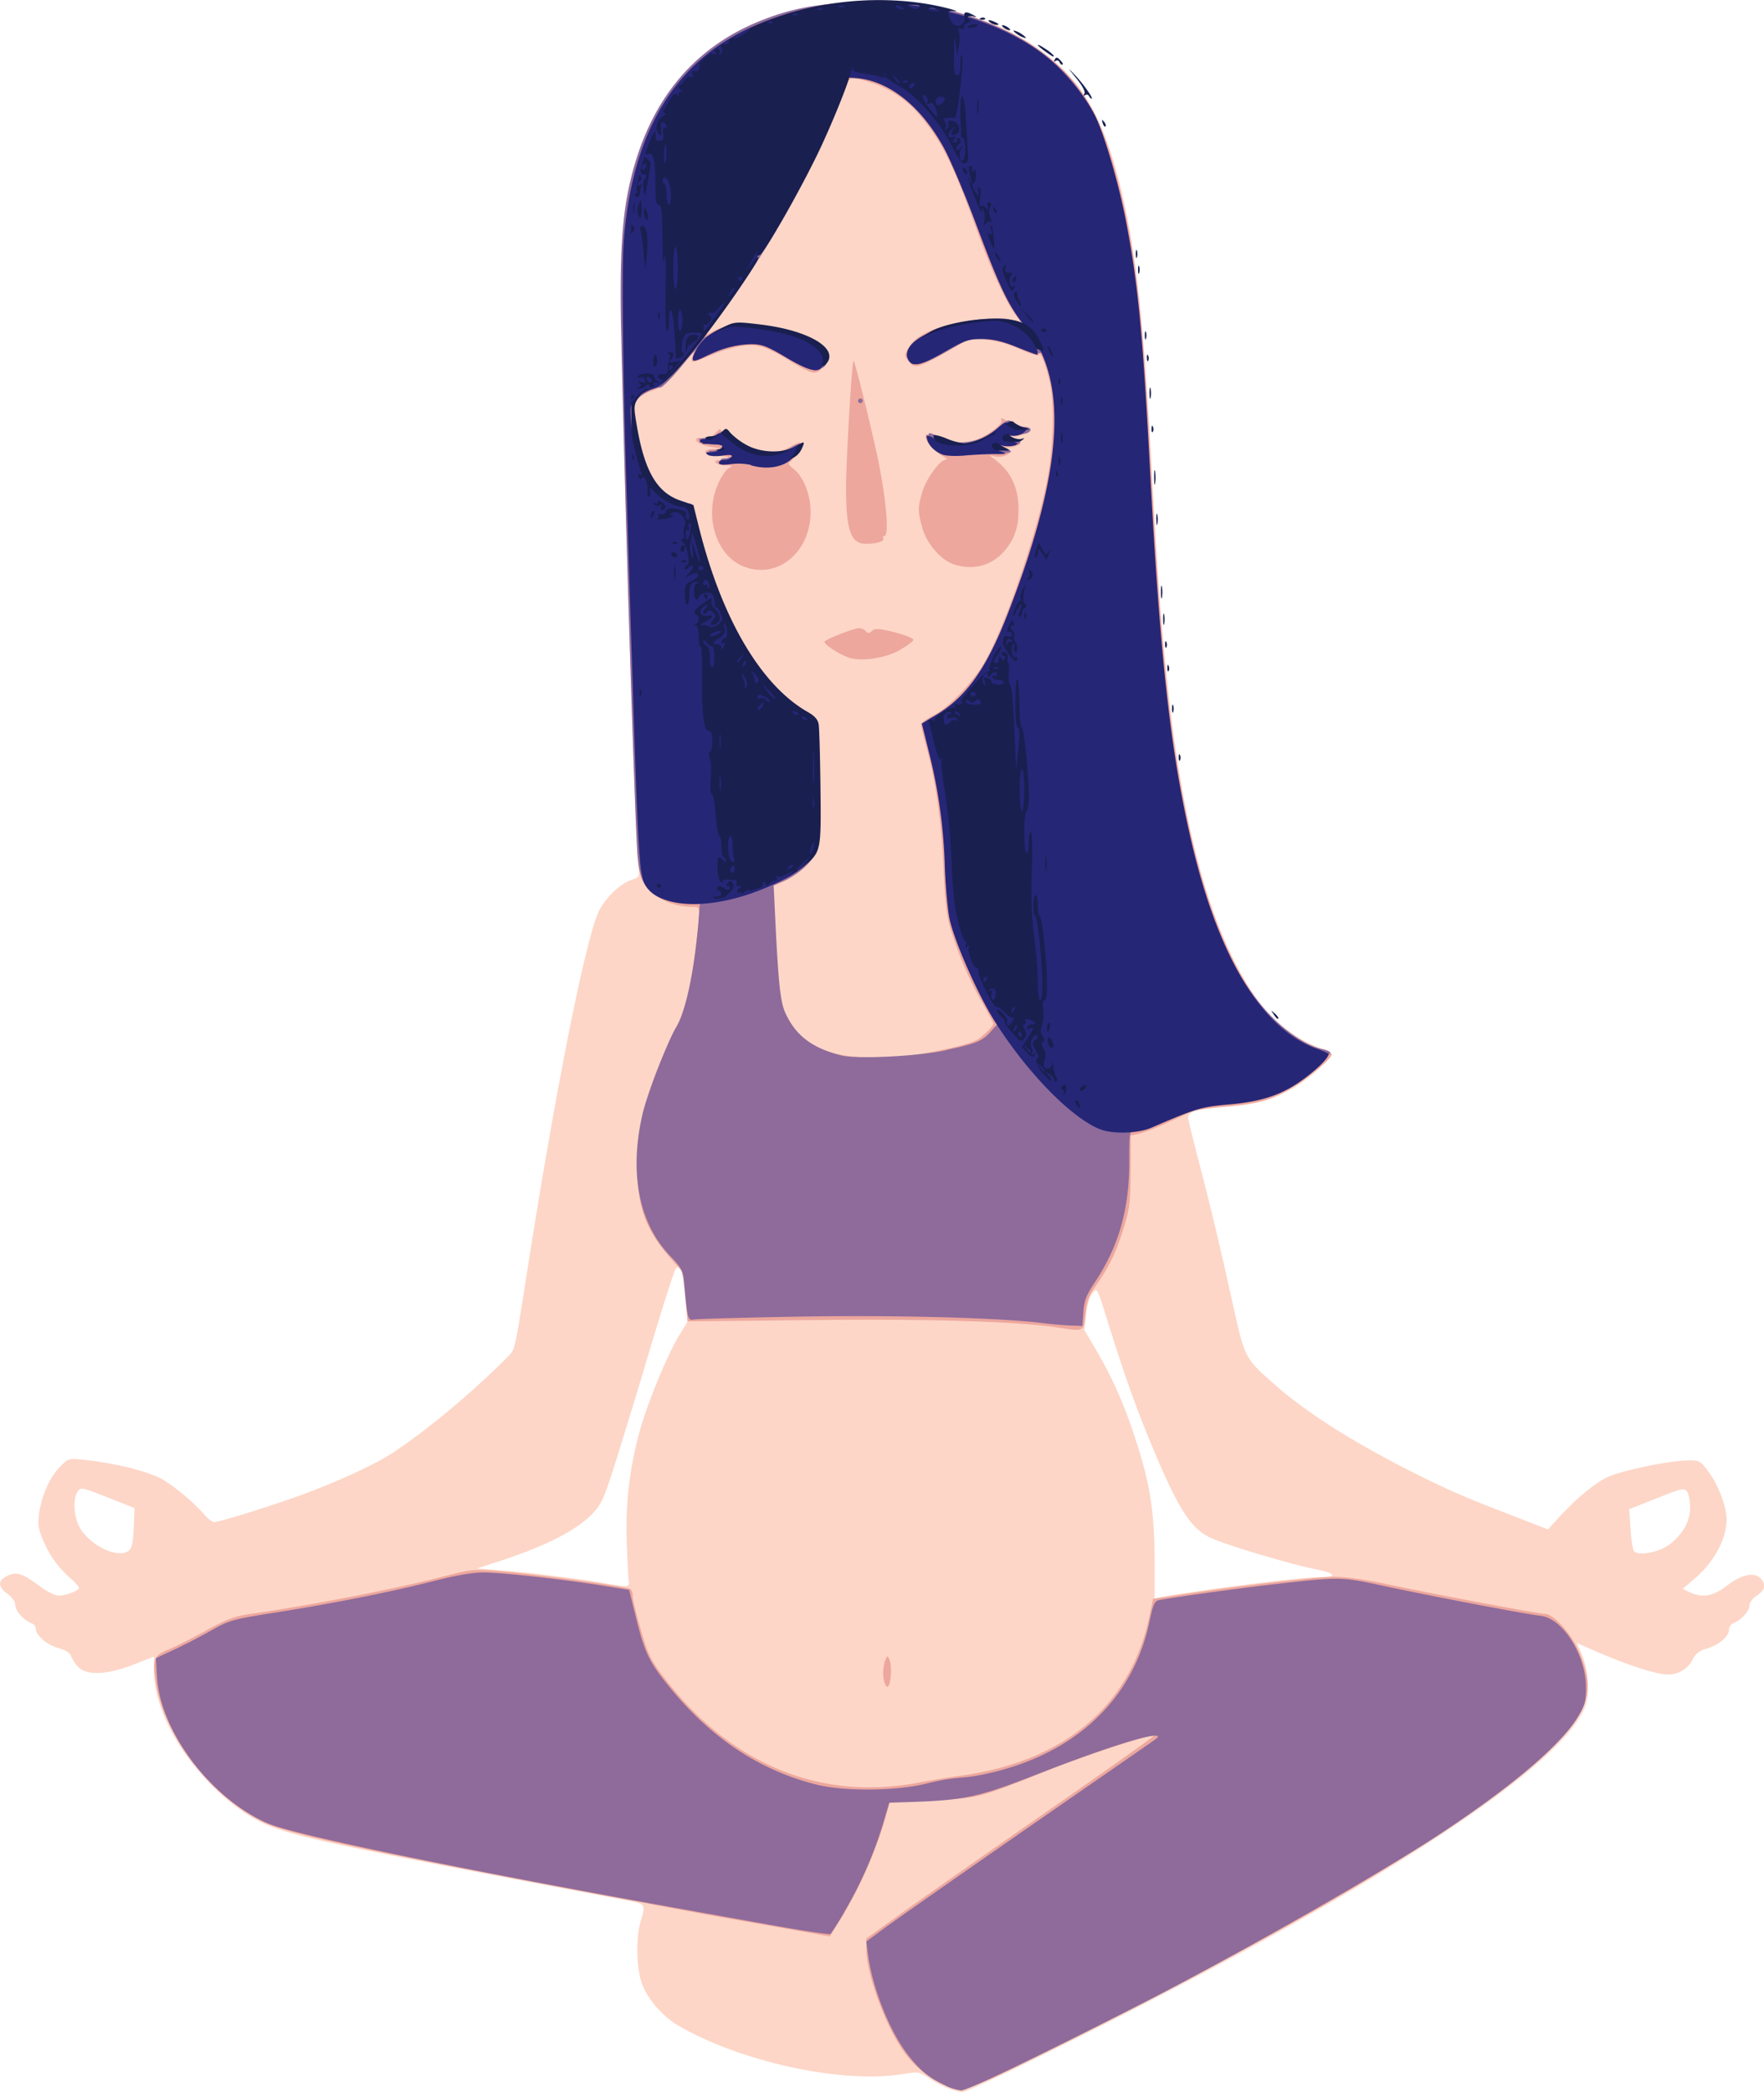 <svg id="Слой_1" data-name="Слой 1" xmlns="http://www.w3.org/2000/svg" viewBox="0 0 688.89 816.83"><defs><style>.cls-1{fill:#fdd6c7;}.cls-2{fill:#eda79d;}.cls-3{fill:#8e6b9b;}.cls-4{fill:#262677;}.cls-5{fill:#191f4f;}</style></defs><title>pregnancy</title><g id="g2615"><path id="path2629" class="cls-1" d="M379.79,841a42.09,42.09,0,0,1-7.7-4c-3.75-2.54-4.29-2.63-10-1.68-23.69,4-63.68-4.67-88.19-19.06-6.32-3.71-12.5-11.19-14.3-17.31s-1.91-17.35-.15-23.13c2-6.69,1.92-6.89-4.65-8.12C144.7,747,125.32,743,113.83,738.2c-8.91-3.69-18.58-11.27-27.11-21.26-10.86-12.71-17.3-27.3-17.35-39.3l0-5.28-7.76,3.06c-10.43,4.11-18.59,4.45-21.84.92A13.82,13.82,0,0,1,37,672.07c-.31-1.13-2.11-2.25-4.84-3-4.54-1.26-8.88-5-8.88-7.58a2.6,2.6,0,0,0-1.69-2.15c-3-1.11-6.28-4.73-6.32-7,0-1.37-1.12-3-2.87-4.3-4.05-3-4.14-5.33-.26-7.2,3.66-1.77,5.77-1.06,13.31,4.5,2.41,1.78,5.44,3.23,6.74,3.23,2.87,0,7.93-1.95,7.93-3.06,0-.44-1.39-2-3.09-3.53A39.55,39.55,0,0,1,26.23,627.2c-1.87-4.39-2.21-6.29-1.77-10,.84-7.1,4-14.42,7.9-18.54,3.51-3.68,3.64-3.72,9.42-3.14,12.59,1.27,26.12,4.69,31.56,8a81.21,81.21,0,0,1,16.29,14c1.17,1.29,2.68,2.34,3.37,2.34,1.82,0,20.35-5.72,32.17-9.93,13.62-4.86,29.29-11.93,36.35-16.41,13.11-8.32,32.71-24.61,46.3-38.46,2.6-2.65,2.48-2.11,7.35-33.22,11.3-72.26,23.22-131.76,28.24-141,2.84-5.21,8.09-10.18,12.32-11.66,3.24-1.13,3.36-1.33,2.9-4.85-1.41-10.74-6.7-187.07-6.7-223.31,0-30.85,2.55-46.84,10.25-64.14C276,45.71,302.92,28.94,343.64,26c19.73-1.4,46.24,4.18,62.46,13.16C425,49.67,435.91,63.1,442.87,84.54c8.78,27.05,12.68,57.35,16.42,127.79,2.14,40.25,3.84,62.21,6.68,86.72,6.1,52.51,15.66,87,31,111.9,6.76,11,15.85,18.95,26.45,23.24,3.25,1.31,5.92,2.7,5.92,3.08,0,1.47-8.18,8.9-13.23,12-8.89,5.49-14.75,7.33-26.65,8.36-13.61,1.19-16.5,2-16.12,4.69.16,1.08,1.48,6.58,2.94,12.22,6.39,24.69,8.37,32.94,14.64,61.05,4.54,20.4,4.54,20.38,16.56,30.92,13,11.38,32.44,23.53,57.31,35.79,11,5.44,17.46,8.2,33.59,14.43l15.42,6,4.31-4.72c6.32-6.93,13-12.54,18.2-15.35,4.91-2.63,23.92-6.71,32.05-6.88,4.58-.09,4.89.08,8.21,4.52,3.68,4.93,7,13.61,7,18.39,0,7.74-4.87,16.77-12.59,23.34l-4.54,3.86,2.58,1.28c4.89,2.41,9.29,1.7,14.5-2.37,5.9-4.6,11.26-5.66,13.59-2.67,2,2.5,1.38,4.36-2,6.62-1.53,1-2.64,2.6-2.64,3.77,0,2.11-3.35,5.75-6.28,6.82a2.88,2.88,0,0,0-1.7,2.54c0,2.63-4,6-8.69,7.37-2.79.82-4.37,2-5.36,4a10.64,10.64,0,0,1-10.12,6.09c-4.2,0-15.77-3.76-27.91-9.07l-7.31-3.2,1.89,4.31c2.49,5.64,3.19,15.52,1.44,20.28-9.22,25.17-92.59,78.17-222.12,141.22-10.91,5.31-20.48,9.62-21.27,9.58a25.57,25.57,0,0,1-5.16-1.42Zm99.45-194.49c18.87-2.71,40.66-5.18,45.81-5.18,6.43,0,5.73-1.54-1.33-2.92-10.74-2.11-37.1-10-42.41-12.78-7-3.63-11.7-10.84-20.68-32-7.35-17.35-11.9-30-19.11-53.18-3.77-12.12-3.78-12.12-5.55-10.07-1.13,1.31-2,4.29-2.5,8.26l-.73,6.21,4.88,8.3a162.11,162.11,0,0,1,13.79,30.45c6.8,19.71,8.77,31.35,8.77,51.81v14.32l2.44-.58C464,648.82,471.44,647.65,479.24,646.53Zm-224.45-3.76c-.12-1.06-.46-7.48-.75-14.25a143.75,143.75,0,0,1,4.49-42.08c2.57-10.4,11-31.38,16-39.46l3.24-5.34-1-9.93c-1-10-1.9-12.76-3.47-10.91-.81,1-5.21,14.8-12.85,40.49-2.1,7.06-6.48,21.37-9.74,31.82-5.4,17.32-6.26,19.35-9.78,23.17-6.07,6.59-18.11,12.81-36.36,18.77l-8.86,2.9,8.86.71c11.63.93,31.76,3.44,41.2,5.14,8.84,1.59,9.38,1.53,9.08-1Zm-195-11.94c1-.92,1.5-3.44,1.72-8.86l.3-7.58L51.3,610.22c-10.17-4-10.57-4.1-11.75-2.23-1.55,2.46-1.56,7.84,0,12.11C42.38,628,55.33,634.86,59.8,630.83Zm601.8-2.44c5.13-4.18,7.73-8.95,7.73-14.2,0-2.35-.51-5.08-1.14-6.08-1.07-1.69-1.8-1.54-11.89,2.47l-10.75,4.26.5,7.87c.28,4.32.94,8.23,1.48,8.67,2.18,1.82,10.28.1,14.07-3ZM328.1,308c-.78-1.41-.87-1.07-.47,1.7.28,1.91.59,8.37.69,14.37l.19,10.91.28-12.61C329,314.42,328.71,309.11,328.1,308Z" transform="translate(-9.28 -25.61)"/><path id="path2627" class="cls-2" d="M377.68,839.55a40.44,40.44,0,0,1-16-13.74c-7-10.26-14.07-29.9-14.07-39.11v-4.27L362,772.1c7.92-5.68,33.27-23.39,56.32-39.36s41.76-29.21,41.56-29.45c-.75-.86-24.67,6.92-40.05,13-29.41,11.68-28.21,11.37-46.53,12l-16.4.56-2.2,7.81a167.23,167.23,0,0,1-16.23,36.69l-5.13,8.26L323,779.77c-5.7-1-15.75-2.81-22.33-3.95s-18-3.19-25.26-4.56C153.73,748.55,122,741.87,111.56,736.71c-19.89-9.81-38-33.27-41.28-53.55-1.58-9.67-1.07-11.15,4.57-13.44,2.58-1.05,9.22-4.39,14.77-7.43,8.25-4.53,11.45-5.72,17.72-6.61,23.49-3.36,55.81-9.62,74.56-14.45,11.93-3.07,12-3.08,25.26-1.93,14.45,1.26,47.07,5.78,48.38,6.72a3.93,3.93,0,0,1,.81,2.67c0,1.15,1.41,7,3.14,13,2.78,9.67,3.78,11.77,8.64,18.22,21.39,28.37,49.5,43.52,80.72,43.51a111.44,111.44,0,0,0,17.83-1.58c4.39-.87,12.76-2.26,18.61-3.09,39.86-5.67,65.36-27.28,72.76-61.63l1.57-7.29,14.68-2.19c21.1-3.14,48.17-6.23,55.89-6.39,3.84-.08,11.9,1,19.06,2.5,18.59,4,60.85,11.93,63.24,11.93,3.46,0,10.39,7.62,13.41,14.71,6,14.09,4.48,21.13-7.35,34.2-23.65,26.14-92.08,68-194.26,118.92-38.57,19.21-39.13,19.4-46.61,16ZM354.36,681a16.43,16.43,0,0,1,.4-6.46c.86-2.61,1.07-2.74,1.84-1.14,1.13,2.34.64,10.23-.67,10.73-.55.21-1.26-1.2-1.57-3.13ZM421.63,543.8c-15.43-2.3-49.18-3.3-95.23-2.82l-48.62.51-.63-9.24-.63-9.23-5.46-6.27c-10.46-12-13.43-21.25-12.7-39.57.63-15.58,4.66-29.41,14.12-48.41,4.53-9.1,6.4-16.07,8.11-30.22,2.42-20.05,2.49-18.93-1.19-18.93-6.63,0-13.56-2.88-17-7.05-2.83-3.46-3.3-4.77-3.76-10.51-1.2-15-5.38-148.72-6.37-203.62-.62-34.78-.08-45.06,3.23-60.49,7.88-36.78,30.07-60,65.32-68.26C357.64,21,398.23,29.43,422,50.6c12.59,11.23,19.26,25,25.69,53,5.4,23.5,7.92,46.49,10.72,98C462.63,279,465.9,311.27,473,345.22c10.84,51.87,29,83.13,52.11,89.87,2.31.67,4.21,1.63,4.21,2.12,0,1.73-10.28,10.29-16.4,13.67-8,4.39-12.38,5.57-25.09,6.7-5.69.51-11.15,1.24-12.13,1.63s-5.56,2.45-10.19,4.57a82.65,82.65,0,0,1-11.52,4.5l-3.1.64-.07,13.6c-.06,12-.35,14.55-2.47,21.69-2.83,9.53-5.68,15.56-10.82,22.95-3.14,4.51-3.85,6.38-4.37,11.54-.7,7-.22,6.79-11.52,5.1ZM369.34,437c10.34-1.74,19.12-4,21.59-5.46,2.3-1.4,6.33-5.36,6.33-6.22,0-.24-2-4-4.5-8.43a140.4,140.4,0,0,1-12.37-29c-1.48-5.11-2.1-10.63-2.67-23.6-.77-17.85-2.92-33.06-6.59-46.7-1.21-4.52-2.2-8.67-2.2-9.24s2.18-2.12,4.84-3.45c5.86-2.94,15.28-12.7,19.85-20.56C402,270,414.89,232,418.56,211.1c2-11.31,2.42-27.36.93-34.93-1.36-6.86-3.77-13.47-4.45-12.19-.37.7-3,0-7.57-2.07a43.17,43.17,0,0,0-13.26-3.67c-6.08-.51-6.49-.39-14.51,4.29-11.18,6.52-13.11,7.1-15.28,4.58s-2.18-3.27.49-6.94c3.66-5,13.5-8.46,28.53-9.94,6.65-.66,7.69-.49,12.25,1.93l5,2.64-4-5.09c-4.56-5.88-10-17.66-16.55-35.88-8.7-24.17-13.41-33.56-21.7-43.21a40.47,40.47,0,0,0-19.19-12.81c-8.77-2.71-9.06-2.55-12.22,6.52-8,23-30.78,63.32-51.26,90.75-1.09,1.45-.64,1.37,2.56-.45,8.51-4.84,32.78-.63,40.67,7.06,3,2.92,3.31,5,1.18,7.7s-3.85,2.38-12.08-2.65c-10.26-6.27-13.67-7.2-20.92-5.74a62.73,62.73,0,0,0-11.46,3.77c-3.08,1.43-5.84,2.32-6.12,2s-.09-1.73.45-3.1-1.92,1-5.45,5.28c-5.32,6.43-7.24,8.05-11.16,9.41-3,1.05-5.37,2.66-6.49,4.4-1.63,2.53-1.69,3.26-.72,9.23,2,12.1,4.48,19.24,8.39,23.94,3.38,4.07,8.09,6.65,12.17,6.66,1,0,2.16,3,4.24,11.36,5.14,20.68,13.58,40,23.42,53.67,4.37,6.07,13.49,14.21,18.72,16.72l3.87,1.85.53,8.24c.94,14.61.85,40.95-.15,43.76-1.35,3.8-7.66,9.73-12.49,11.74l-4.11,1.71,1,20.68c1.07,21.94,1.42,24.67,4,30.56,5.77,13.37,26.09,18.72,53.52,14.1Zm-28.8-154.72c-4.4-1.68-9.94-5.45-9.19-6.25,1.09-1.15,11.53-5.17,13.45-5.17a3.9,3.9,0,0,1,2.61,1.19c.78.9,1.36.86,2.41-.14s2.71-1,8.91.58c4.14,1.05,7.39,2.39,7.23,3s-2.64,2.4-5.5,4c-5.49,3.17-15.32,4.54-19.92,2.79Zm-41.18-35.64c-10.5-4.45-15.1-19.48-9.76-31.88,1.22-2.85,3.12-5.68,4.2-6.29,1.81-1,1.7-1.11-1.29-1.18-3.93-.08-5.57-2.12-1.71-2.12,1.47,0,2.85-.35,3.08-.77s-1.61-.77-4.08-.77c-5.47,0-7.17-2.49-1.84-2.7l3.39-.14-4-.66a17.52,17.52,0,0,1-5.09-1.46c-1.91-1.39-1.21-2.4,1.36-2a5.47,5.47,0,0,0,4.59-1.57l2.12-2,3.79,3.35c7.23,6.39,16.25,7.85,23.34,3.79,2.16-1.23,4.07-2.07,4.25-1.86.58.67-2.39,6.6-3.75,7.48-1,.67-.8,1.22,1.18,2.76,3.89,3,6.74,10.24,6.7,17-.09,15.94-13.46,26.55-26.49,21ZM382,246c-5.15-1.59-10.76-8-12.5-14.22-1.84-6.57-1.84-7.88-.07-14,1.48-5.15,6.83-12.55,9.18-12.69.75-.05.29-.64-1-1.32a20.39,20.39,0,0,1-4.65-3.68c-2.64-2.88-3.09-5.81-.71-4.64,8.16,4,12,4.43,18.06,2,5-2.05,10.74-6.43,10.05-7.72-.86-1.6,1.48-.64,3.28,1.35a7.36,7.36,0,0,0,4.95,1.83c3.11,0,3.21.12,1.6,1.54a9.39,9.39,0,0,1-5.24,1.5c-4,0-3.8.91.49,2,2.89.76,2.9.78.78,1.77a10.44,10.44,0,0,1-5.51.28c-1.86-.39-3.16-.31-2.9.17s1.64.89,3.08.89,2.6.45,2.6,1c0,1.42-3.91,2.39-6.36,1.57-1.68-.55-1.57-.31.6,1.32,6.38,4.81,9.31,11,9.31,19.71,0,6.69-1.47,11.15-5.14,15.62-5,6.05-12.14,8.12-19.87,5.74Zm-39.19-10c-2.24-2.88-3.11-8.48-3.12-20.09,0-10.39,2.25-48.67,2.91-49.43.34-.39,4.94,17.82,8.6,34,3.89,17.2,5.62,34.39,3.47,34.39-.52,0-.72.41-.46.91.61,1.13-2.48,2.13-6.67,2.15A5.83,5.83,0,0,1,342.81,236Z" transform="translate(-9.28 -25.61)"/><path id="path2625" class="cls-3" d="M378.6,839.82c-6.41-2.9-10.05-5.87-14.87-12.14-7.21-9.38-13.81-26.12-15.54-39.42l-.6-4.65,7-5.16c3.82-2.84,27.69-19.53,53-37.1l50.52-35c4-2.75,4.17-3.08,2.05-3.08-4.3,0-23,6.11-45.49,14.9-23.61,9.21-28.55,10.28-50.77,11l-7.37.25L354.3,737a157,157,0,0,1-14.5,33.66,106.23,106.23,0,0,1-6.17,10c-.41.29-9.86-1.1-21-3.09l-31.78-5.69c-89-15.92-156.42-29.81-167-34.41-22.15-9.65-41.85-35.62-43.24-57L70.14,673l7.42-3.47c4.08-1.91,10.61-5.29,14.51-7.52,6.49-3.71,8.45-4.26,23-6.55,23.06-3.6,46.67-8.26,62.93-12.42,10-2.56,16.12-3.59,20.82-3.49,8,.16,30,2.61,45.15,5l11,1.76,2.53,10.26c3.6,14.54,5.27,18,13.74,28.3q24.1,29.34,56.95,37.49c11,2.73,31.11,2.52,43.13-.45a77.16,77.16,0,0,1,12.53-2.22,70,70,0,0,0,10.87-1.61c34.39-7.56,57.22-29,63.54-59.75,1.2-5.84,1.93-7.57,3.31-7.92,3-.76,29.51-4.46,43.43-6.07,27.47-3.18,27.87-3.17,43.87.27,18.5,4,56.81,11.3,61.94,11.82,8.66.88,17.82,15.22,17.82,27.9,0,5.57-.38,7-3,11.39-6.37,10.76-25.34,26.94-53.32,45.48-23.72,15.71-81,48.28-118.75,67.5-39.69,20.22-66.63,33.14-69,33.08a22.44,22.44,0,0,1-6.09-1.93Zm38.09-297.63C400,540.07,359,539,321.63,539.63c-21.58.39-40.18.9-41.34,1.14-2.34.5-2.58-.32-3.72-12.9-.59-6.51-.72-6.79-5.77-12.12-12.17-12.83-15.92-32.72-10.48-55.66,1.83-7.7,9.9-28.4,13.13-33.65,3.61-5.87,7.11-22.51,8.59-40.83l.59-7.31-7.07-.47c-12.33-.83-16.49-5.49-17.4-19.53-1.14-17.45-4.92-139.19-6.33-204-.56-25.74.23-41.5,2.69-53.78,6.72-33.51,24.2-55.93,52.23-67,13-5.14,24.36-7,43-7,14.44,0,18.89.35,27.05,2.27,30.1,7.07,50.76,21.85,60.56,43.31C441,80,444.89,93.22,448,108.26c4.71,22.48,7.09,44.82,9.38,88.1,4.26,80.34,7.78,115.22,15.08,149.55,7.66,36,17.48,59.21,31.66,74.78,6.67,7.33,15.68,13.4,21.54,14.5,1.7.32,3.1.94,3.1,1.39,0,1.2-10.48,10.08-15,12.76-7.34,4.29-12.77,5.84-25.27,7.19-9.21,1-14,2.05-18.62,4.08-13.11,5.79-15.53,6.71-17.53,6.71s-2.07.1-2.05,12.06c0,18.2-4.06,32.63-13.15,46.4-3.69,5.58-4.43,7.47-4.76,12.05l-.39,5.44-4.54-.15c-2.5-.08-7.34-.5-10.75-.93Zm-38-106.61c12.12-2.61,14.14-3.46,17.7-7.44l2.8-3.12-4.85-8.63C383.28,396.74,379,381.27,379,360.94c0-13.5-4.18-39.15-8.43-51.86-.44-1.3.34-2.19,3.26-3.7,10.46-5.44,19.83-16.84,26.55-32.33,7.83-18,16.52-45.42,19.92-62.84,2.45-12.49,2.26-29.74-.42-39.22-1.15-4.07-2.65-8.23-3.33-9.23-1.14-1.71-1.19-1.71-.69,0,.74,2.46-.65,2.29-7.5-.88a38.33,38.33,0,0,0-12.61-3.22c-6.82-.54-6.85-.53-16,4.73-10,5.76-13.43,6.48-15,3.15-3.26-7.06,12.31-14.71,31.6-15.51,6.33-.27,7.63,0,11.92,2.58l4.81,2.88-3.23-3.92c-6.2-7.52-9.87-15.36-18.57-39.6-7.65-21.35-14.17-34.42-21-42.05a46.12,46.12,0,0,0-26-14.46l-3.15-.5-3.7,9.91c-9.46,25.27-28.33,59-47.07,84.06-3.48,4.66-6.22,8.47-6.09,8.46s2.2-1.15,4.6-2.56c5.24-3.09,12.22-3.38,24-1,13.17,2.66,21.47,8.64,19.1,13.76-1.55,3.37-5.27,2.61-15.26-3.1-8.93-5.1-9.29-5.21-15.4-4.71a42.19,42.19,0,0,0-13,3.55c-3.72,1.68-7,2.82-7.21,2.53s.15-1.95.89-3.72c.91-2.16-1-.28-6,5.81-4.05,5-8.05,9-8.9,9-2.92-.06-8.41,3.16-9.54,5.6-1.36,2.95-.71,10,1.77,19.27,3.24,12.14,8.82,19,16.21,20l3.83.5,1.58,7.33c2.27,10.49,8.91,29.57,13.61,39.15,8.06,16.39,17.77,28.29,28,34.31l5.61,3.3.58,10.86c1,19,.7,36.94-.69,40.79-1.45,4-6.81,8.87-12.64,11.45l-4,1.78.62,12.9c1.2,24.93,2,32.43,3.83,36.6,4,9,10.4,13.92,21.89,16.87,5.95,1.53,30,.36,40.93-2ZM346.18,182a.9.9,0,1,0-.89,1A1,1,0,0,0,346.18,182Zm-44.31,24.67a17.74,17.74,0,0,0-6.31-.28c-2.51.3-4.32.05-4.7-.66s.14-1.16,1.43-1.17a6.47,6.47,0,0,0,3.38-1.06c.94-.76.15-.87-2.81-.4-2.41.39-4.8.2-5.76-.44-1.52-1-1.5-1.1.29-1.13,2.39,0,4.73-1,4.73-2,0-.41-1.1-.56-2.44-.33a10.16,10.16,0,0,1-5.09-.86L281.93,197l3.69-.65a12,12,0,0,0,4.92-1.85c1-.93,2.12-.45,5.39,2.23,7.32,6,15.94,7.28,22.81,3.32,5.23-3,4.54.95-.91,5.25-2.3,1.81-4.09,2.29-8.34,2.21a33.56,33.56,0,0,1-7.62-.89Zm75.62-4.56c-2.69-1.4-6.31-6.29-5.43-7.32.23-.26,1.75.29,3.38,1.23,7,4.06,16.77,2.63,23.69-3.49,3.62-3.2,4.07-3.35,5.48-1.88a6.81,6.81,0,0,0,4.34,1.61c3,0,3.78,1.41,1.41,2.46a16.64,16.64,0,0,1-4.93.62c-2.12,0-3.3.41-3,1s1.74,1,3.2,1c1.73,0,2.45.4,2,1.14s-2.27,1-4.9.67c-2.35-.27-4.07-.09-3.82.39a2.45,2.45,0,0,0,2,.89,5.49,5.49,0,0,1,2.83,1.06c1,.75-.12,1-4,1-2.93,0-8.51.21-12.41.5-5.08.37-7.89.1-9.9-1Z" transform="translate(-9.28 -25.61)"/><path id="path2621" class="cls-4" d="M438.68,466.42c-11.44-4.72-28.75-22.59-41.21-42.52-6.59-10.55-15.58-31-17.4-39.66-.71-3.39-1.52-12.39-1.81-20a205.17,205.17,0,0,0-6.16-44.75l-2.82-11.39,5.6-3.37c11.75-7.05,19.56-18,27.76-39,18.58-47.55,23-80.33,13.67-101.62-2.37-5.42-3.63-6.87-2.21-2.56.46,1.41.55,2.56.2,2.55s-4-1.38-8.18-3.06c-5.39-2.19-9.2-3.06-13.39-3.07-5.26,0-6.76.51-14.9,5.18-9.25,5.3-12,5.88-13.67,2.84-3.59-6.64,10.08-13.72,28.67-14.85,9-.55,9.48-.47,14.31,2.4l5,3-3.69-4.89c-5.76-7.62-9-14.49-17.89-38.27C386,101.17,380.25,87.6,377.79,83.16c-9-16.29-21.5-26.11-34.39-27.07l-3.78-.28-3.5,9.39C324.27,97,301.79,134.6,274.06,168.91c-4.86,6-6.73,7.62-10.05,8.59a16.65,16.65,0,0,0-6.43,3.72c-2.22,2.38-2.33,2.93-1.83,9.11.66,8.19,4.11,19.89,7.29,24.72,2.62,4,8.28,7.48,12.17,7.52,1.35,0,2.6.6,2.76,1.3,2.23,9.51,8.47,29.86,11.22,36.6,7.95,19.5,20.28,36.15,32,43.17l5.88,3.52.64,23.83c.64,23.59.62,23.88-1.38,28-2.6,5.37-6.4,8.22-17.23,12.91-21.38,9.28-42.37,8.83-47.94-1-2.14-3.78-2.76-13.76-4.73-75.93-1-31.05-2-63.38-2.28-71.85-1.63-51.16-2.13-91.79-1.28-103.23,4.18-55.77,31.5-86.22,82.82-92.34,30.2-3.6,63.71,4.85,83.23,21,6.85,5.65,14.54,15.18,18.08,22.36s9.26,26.64,12,41c4.69,24.29,6.57,43.79,9.41,97.35C462.2,280.6,466.23,317.5,474,351.79c10.53,46.63,27.67,75.42,49.57,83.28a34.38,34.38,0,0,1,4.27,1.76c1.16.77-2.74,5-8.8,9.58-8.52,6.43-16.61,9.26-29.59,10.37-11.1,1-12.8,1.45-30.58,9.13-5.27,2.28-15.29,2.53-20.17.51ZM302.43,207.11a23,23,0,0,0-7.75-.29c-3.15.41-4.66.24-4.66-.53s1-1.15,2.17-1.15A3.42,3.42,0,0,0,295,204c.43-.81-.65-.95-3.72-.49-2.43.36-4.9.19-5.65-.39-1-.79-.7-1,1.44-1a5.36,5.36,0,0,0,3.88-1.56c1-1.33.5-1.54-3.38-1.54-2.47,0-4.74-.46-5-1s.53-1,2-1a7.55,7.55,0,0,0,4.23-1.43c1.48-1.25,2-1.14,4.41,1,7.49,6.61,16.89,8.4,24.15,4.58,4.36-2.28,5.15-.85,1.64,3s-10,5-16.48,3.09Zm75-4c-3.08-1.14-5.56-3.63-6.13-6.14-.4-1.79-.23-1.78,3.51.14,7.47,3.82,16.77,2.06,24.42-4.65,2.46-2.16,3.06-2.32,4-1.09s3.28,1.89,6.39,1.54c.95-.11.82.32-.45,1.48a6.52,6.52,0,0,1-5.1,1.29c-4.18-.44-3.93,1.52.3,2.35,2.42.47,2.71.76,1.45,1.41a10.35,10.35,0,0,1-5.1.16c-4.23-.78-4.65.69-.63,2.23,2.69,1,2.53,1.09-2.44,1.06-2.92,0-8.11.24-11.52.56s-7.34.18-8.74-.34Zm-61.27-38c-7.37-4.37-9.39-5.13-13.63-5.12a40.6,40.6,0,0,0-18,4.87c-4.59,2.35-5.57,2.08-4.14-1.16a18.08,18.08,0,0,1,9.9-9.47c7.73-3,26.47-.14,35.11,5.3,4.91,3.1,6.28,5.28,5.27,8.42-1.15,3.61-4.89,2.88-14.52-2.84Z" transform="translate(-9.28 -25.61)"/><path id="path2619" class="cls-5" d="M429.65,456.75c-.64-.89-.73-1.54-.21-1.54s1.13.69,1.41,1.54.38,1.54.21,1.54A5.1,5.1,0,0,1,429.65,456.75Zm-5-4.36c.35-.71.19-1.29-.35-1.29s-.74-.46-.44-1a1.84,1.84,0,0,1,1.3-1c.93,0,.65,2.72-.39,3.82-.41.44-.47.22-.12-.48ZM431,451.2c-.27-.5.17-1.2,1-1.55,1.91-.85,2.19-.39.72,1.19C432.05,451.54,431.3,451.7,431,451.2Zm-14.25-6.27c-2.58-3.12-3.61-6.14-2.1-6.14.46,0,.12-1.25-.74-2.78-1.76-3.1-1.76-3.32-.13-4.49.64-.46.87-1.17.51-1.58-1.09-1.27-3.26,3-2.25,4.44a2.55,2.55,0,0,1,.23,2.47c-.44.83-.27,1,.51.4s.95-.43.49.43-1.24.65-2.79-1l-2.12-2.3L410.6,431c2.59-3.94,2.74-4.69.73-3.8-1,.44-1.26.26-.83-.55a2.66,2.66,0,0,1,2.14-1.21c1.29,0,1.31-.15.17-1-1.75-1.31-3.8-1.31-3.1,0,.3.56.12,1-.4,1s-.59.66.11,2c.84,1.56.82,2.32-.13,3.64-1.08,1.51-1.53,1.3-4.58-2.16-1.87-2.1-3.22-4-3-4.28s-.49-1.27-1.57-2.28-1.73-2.11-1.45-2.43c.74-.86,4.5,3.45,3.93,4.51a1.12,1.12,0,0,0,.25,1.41c.4.28,1.23-.42,1.85-1.58s.73-1.8.24-1.45-2-.52-3.28-1.93-2.71-2.33-3.09-2.06c-1,.7-7.43-11.82-7.28-14.12.07-1-.21-1.62-.61-1.33-1,.74-3.82-6.41-3.06-7.84.42-.78.23-.89-.55-.33s-1,.36-.59-.92c.32-1,.25-1.53-.16-1.23s-1.64-2.8-2.73-6.88c-1.49-5.57-2.16-11.6-2.73-24.34a250.68,250.68,0,0,0-2.63-27.46c-1-5.78-1.6-11.05-1.25-11.7s.25-.91-.25-.55-1.56-2.11-2.46-5.74-1.79-7.27-2.05-8.35c-.39-1.59-.16-1.83,1.18-1.23.92.41,1.38.41,1,0-.88-1,6.4-5.69,7.56-4.85.6.42.67.17.21-.69s-.32-1.18.73-.72A1.58,1.58,0,0,0,385,300c.4-.75.18-.85-.64-.3s1.35-2.2,4.51-5.91,6.11-6.48,6.56-6.16.54.06.2-.57c-.64-1.2,3.81-9.86,4.6-8.95.25.29-.15,1.34-.88,2.33-2.17,2.93-2.49,4-1.17,4,.68,0,1.21-.27,1.18-.6-.17-1.86.28-2.47.94-1.26.53,1,.95,1.05,1.37.26.34-.63.19-1.14-.33-1.14a1,1,0,0,1-.94-1c0-.55.63-.71,1.4-.37a2.11,2.11,0,0,1,1,2.53c-.24,1.05-.17,1.73.15,1.5s.44,1.62.27,4.1.08,4.52.57,4.52,1.17,7,1.6,16.68l.72,16.68.83-8.16c.61-6,.56-8.27-.18-8.56s-1-3.83-.92-10.82c.1-12.18,1.45-9.94,1.59,2.65.05,4.38.42,8,.82,8,.87,0,2.83,18.66,2.82,26.94,0,3.24-.4,5.9-.89,5.9s-.89,3.42-.89,8.21.37,8.21.89,8.21.89-1.85.89-4.1.36-4.11.82-4.11.62,6.16.34,15.14c-.35,11.12-.09,18,.95,26a172.07,172.07,0,0,1,1.43,17.7c0,3.85.39,6.8.89,6.8s.89-2.66.89-5.9c0-8.28-1.95-26.95-2.82-26.95-.4,0-.73-1.84-.73-4.1s.4-4.11.88-4.11.89,1.85.89,4.11.33,4.1.73,4.1c.87,0,2.83,18.67,2.82,26.95,0,3.7-.38,5.9-1,5.9s-.82,1.27-.49,3.66a14.64,14.64,0,0,1-.45,6.13c-.75,1.9-.69,2.86.26,4.2s1,1.83.14,2.17-.82.9.15,2.52a5,5,0,0,1,.5,4.43c-.42,1.28-.52,2.61-.23,2.95,1.05,1.22,2.78.59,3.22-1.17.36-1.44.42-1.39.33.25a10.76,10.76,0,0,0,1,4.36c.69,1.46.76,2.31.18,2.31a1,1,0,0,1-.92-1c0-.54-.89-1.49-2-2.11-1.91-1.07-1.92-1.05-.29.47.94.87,1.51,1.82,1.27,2.1s-1.59-.87-3-2.56Zm.46-1.4a6.18,6.18,0,0,0-1.55-1.79c-1.41-1.28-1.44-1.25-.34.38S417.24,444.38,417.24,443.53Zm-5.32-7.18a6.17,6.17,0,0,0-1.55-1.8c-1.4-1.28-1.44-1.24-.33.39S411.92,437.19,411.92,436.35Zm-3.54-6.8a1,1,0,0,0-.94-1c-.52,0-.69.47-.39,1s.72,1,.94,1S408.38,430.11,408.38,429.55Zm-1.95-3.62c-.27-.32-.76.25-1.1,1.27-.48,1.46-.38,1.58.5.57C406.43,427.07,406.71,426.25,406.43,425.93Zm-.88-7.18c-.28-.32-.77.25-1.1,1.26-.48,1.46-.38,1.58.49.58C405.55,419.89,405.82,419.06,405.55,418.75Zm-7.35-5.53c.12-1.91-1.57-2.29-2.87-.64-.38.48-.12.5.57,0,.92-.62,1.11-.41.72.76-.54,1.64.16,3.27,1,2.3a5.62,5.62,0,0,0,.59-2.45ZM394.64,408c.3-.57.13-1-.39-1a1,1,0,0,0-.94,1c0,.56.18,1,.39,1S394.34,408.56,394.64,408Zm14.62-73.9c0-4.79-.37-8.21-.88-8.21s-.89,3.42-.89,8.21.37,8.21.89,8.21.88-3.42.88-8.21ZM380.5,307.34a1.45,1.45,0,0,1,1.87-.52c.74.33,1.05.13.72-.49a1.89,1.89,0,0,0-2.26-.43c-.95.35-1.7.14-1.7-.47a1.08,1.08,0,0,1,1-1.1c.56,0,.82-.24.57-.53s-1.08-.27-1.84.07q-1.66.74-.72,4.31c.18.71,1.81.12,2.32-.84Zm3.51-3a2,2,0,0,0-1.61-1c-.63,0-.52.42.28,1C384.38,305.61,384.69,305.61,384,304.33Zm8.25-4c.15-.06,0-.6-.3-1.19s-1-.69-1.83.13-1.56.9-2.43.06-1.18-.79-1.18.24,3.74,1.61,5.74.76Zm-1.61-3.7c0-.17-.53-.53-1.18-.82s-1.18.08-1.18.82a.79.79,0,0,0,1.18.81C390.12,297.17,390.65,296.8,390.65,296.64Zm3.23-5.14c-.57-1.72-.43-1.8,1.57-.91.77.34,1.23.93,1,1.32s.79.81,2.22.94,2.6-.24,2.6-.82-1-1-2.22-1-2.21-.49-2.21-1.09.39-.8.88-.45.89.15.89-.45c0-1.45-1.17-1.38-2.48.14-.83,1-1.07.93-1.07-.12s-.27-1.1-1.27-.13-1,4.15.13,4.15c.25,0,.22-.69-.06-1.54Zm5.39-5.23a1.55,1.55,0,0,0-1.69-.09c-.71.33-.5.57.53.62s1.46-.19,1.16-.53ZM418.64,433c-.74-2.24.25-3.28,1.29-1.37s1.07,3.05.06,3.05c-.43,0-1-.76-1.35-1.68Zm-.51-6a2.83,2.83,0,0,1,.8-2.05c.44-.32.59.35.34,1.48C418.73,428.87,418.13,429.17,418.13,427Zm88.51-5.44c-1.11-1.63-1.07-1.67.33-.39a6.18,6.18,0,0,1,1.55,1.79C508.52,423.85,507.79,423.31,506.64,421.6ZM272.52,375.74a15.72,15.72,0,0,1-10.3-10.25c-.85-3.11-1.85-25.36-3.6-79.63-.48-15-1.35-42-1.93-60s-1.08-51.55-1.12-74.41c-.07-39.39,0-42.07,1.87-51,6.08-29.49,18.57-48.85,39.27-60.86,22.78-13.22,55.68-17.53,82.42-10.8,3.17.8,4.52,1.33,3,1.18-2.39-.23-2.69,0-2.28,1.85a7,7,0,0,0,1.85,3.3,2.67,2.67,0,0,0,4.23-2.82c-.48-2.13.57-2.4,3.38-.85,1.65.91,1.64.95-.22.54-1.1-.24-2,0-2,.49a1.12,1.12,0,0,0,1.11,1c.6,0,.18.49-1,1s-1.8,1.41-1.5,2-.07.75-1,.35c-1.2-.54-1.39-.29-.91,1.17a14.82,14.82,0,0,1-.05,5.57l-.67,3.71-.55-4.62c-.44-3.75-.57-3-.68,3.85s.11,8.47,1.2,8.47,1.33-1.16,1.33-4.28c0-2.35.25-4,.55-3.64.92,1.07-1.64,24.33-2.69,24.46-.53.07-1.86.13-3,.14-1.55,0-1.78.32-1,1.37a2.73,2.73,0,0,1,.32,2.59c-.43.8-.28,1,.42.45a2,2,0,0,0,.64-2.14c-.66-2,2.95-1.45,3.88.57a3.2,3.2,0,0,1,.15,2.6c-.78,1.25-2.82,1.73-2.82.66A5.34,5.34,0,0,1,382,75.43c.61-.8.22-.6-.86.45-2.12,2-1.84,4.21.41,3.21,1.07-.47,1.15-.3.37.79s-.7,1.39.28,1.39c.7,0,1.07-.38.82-.85s0-.86.48-.86c1.19,0,1.22,1.73.05,2.57a2.38,2.38,0,0,0-.88,1.72c0,.65.62.52,1.55-.32,1.38-1.25,1.42-1.22.43.26-1.2,1.77-.57,5.38.77,4.43,1.08-.78,1-8.66-.09-8.66-.48,0-.82-1-.75-2.31a16.94,16.94,0,0,0-.12-3.34,47.57,47.57,0,0,1-.13-5.9c.18-8.37,1.64-5.33,2.22,4.62.31,5.22.65,11.06.77,13,.17,2.59-.16,3.55-1.27,3.75s-2.57-1.92-4.87-6.5c-4.76-9.49-13.73-19.75-20.74-23.71-3.13-1.76-5.56-3.48-5.39-3.8a1.3,1.3,0,0,0-.37-1.28c-.36-.37-.33,0,.07.76.56,1.14.26,1.3-1.41.78a56.75,56.75,0,0,0-6.77-1.33c-3-.43-4.43-1.05-4.06-1.8s.22-.79-.2-.35a4.4,4.4,0,0,0-.94,2.06c-.45,3-6.3,17.63-11.66,29.1-6.83,14.63-22.36,41.94-23.85,41.94a2.58,2.58,0,0,0-1.77.94c-.43.54-.28.62.37.19,2.14-1.43,1,.72-4.86,9.5-14.14,21-28.66,38.79-32.53,39.75-4.08,1-7.41,3.26-9,6.07-1.31,2.31-1.3,3.2.06,11,3,17.06,7.82,25.23,16.84,28.33l5.1,1.76,2.16,8.67c8.91,35.74,24.29,61.81,42.57,72.17,2.6,1.46,3.87,2.91,4.19,4.75.25,1.45.56,12.58.7,24.75.28,24.89.24,25.05-6.47,30.68C316,369.9,293.1,377.29,282,377.14a40.1,40.1,0,0,1-9.43-1.4ZM375.2,70.07c-.59-3.28-1.61-4.71-2.93-4.13-.86.38-1.18.21-.83-.46a2.14,2.14,0,0,0-.67-2.28c-2.36-2.28-1,1.8,1.71,5.06C375.36,71.75,375.52,71.85,375.2,70.07Zm3.05-6c0-.46-.8-.76-1.78-.68-1.73.15-2.35,1.78-1.19,3.13.66.76,3-1.15,3-2.45Zm-12-5.07c.3-.56.15-1-.34-1a1.91,1.91,0,0,0-1.43,1c-.3.57-.15,1,.34,1A1.92,1.92,0,0,0,366.28,59Zm-5.76-1.41a6.3,6.3,0,0,0-1.55-1.8c-1.41-1.27-1.44-1.24-.34.39S360.52,58.46,360.52,57.62Zm3.31-.23a1.57,1.57,0,0,0-1.7-.08c-.71.32-.5.57.53.62s1.46-.2,1.17-.54Zm10.94-28.23c-1.18-.54-2.45-.62-2.83-.18s.58.88,2.14,1C376.74,30.13,376.78,30.08,374.77,29.16Zm-12.48-.29c0-.21-.8-.63-1.77-.93s-1.55-.11-1.28.4C359.72,29.23,362.29,29.68,362.29,28.87Zm6-.44c.66-.48-.24-.84-2.21-.89-2.52-.06-2.89.12-1.54.75C366.82,29.38,367,29.38,368.26,28.43Zm49.22,334.41c0-2.54.17-3.58.39-2.31a17,17,0,0,1,0,4.62C417.65,366.42,417.48,365.38,417.48,362.84Zm52.12-41.66c0-1.19.25-1.44.53-.62a2.32,2.32,0,0,1-.07,2C469.77,322.87,469.56,322.26,469.6,321.18ZM467,302.28c0-1.41.2-2,.45-1.28a4.64,4.64,0,0,1,0,2.56c-.25.71-.45.13-.45-1.28Zm-1.84-16c0-1.2.25-1.44.53-.62a2.3,2.3,0,0,1-.07,2C465.34,288,465.13,287.37,465.17,286.29Zm-62.12-5.58c-1.21-1.7-2.17-3.55-2.12-4.1.23-2.64.48-2.92,2.19-2.54,1.16.26,1.69-.05,1.44-.83a1.29,1.29,0,0,0-1.43-1c-.78.21-.78-.29,0-2,1.42-3.15,1.4-3.14,2-1.29.31.95.17,1.38-.34,1s-.87-.16-.87.4a2.42,2.42,0,0,0,.94,1.71,1.93,1.93,0,0,1,.48,2.08,1.9,1.9,0,0,0,.39,2,3.84,3.84,0,0,1,.84,2.66c0,1.12-.38,1.78-.84,1.44a2.38,2.38,0,0,1-.32-2.37c.39-1.25.26-1.46-.45-.72-1.13,1.2-.36,5.9.83,5,.43-.3.78-.07.78.53,0,1.9-1.28,1.18-3.55-2Zm1.11-4.45c.56.4.69.19.3-.52-.75-1.42-2.32-.57-2.22,1.2.05.87.2.85.52-.07.25-.71.88-1,1.4-.61Zm60.12.79c0-1.2.25-1.44.54-.62a2.4,2.4,0,0,1-.07,2C464.45,278.74,464.24,278.13,464.28,277.05Zm-.75-9.67c0-2,.18-2.78.41-1.79a9.85,9.85,0,0,1,0,3.59C463.71,270.17,463.53,269.36,463.53,267.38Zm-54.2-1.62c.05-1.2.26-1.44.54-.62a2.4,2.4,0,0,1-.07,2C409.5,267.45,409.29,266.84,409.33,265.76Zm-4.46.39c-.07-1.47,2.05-5.95,2.82-5.95.43,0,.55-.45.26-1s.1-2.29.89-3.85,1.15-1.92.81-.8c-1,3.47-1,6.12,0,7,.69.6.65,1-.13,1.37a2.32,2.32,0,0,0-1.11,2c0,.8-.42,1.46-.92,1.46s-.59-.72.07-2.14c.55-1.18.79-2.38.55-2.66s-1.06.8-1.81,2.4-1.38,2.59-1.4,2.19Zm57.79-9.54c0-2.26.19-3.06.4-1.79a12.82,12.82,0,0,1,0,4.11C462.82,259.91,462.65,258.87,462.66,256.61Zm-51.9-5.28a1.89,1.89,0,0,0,.54-2.23c-.41-1.35-.28-1.47.59-.54,1.24,1.33.52,3.47-1.13,3.35-.81-.06-.81-.2,0-.58Zm3.08-10.68,1-3.2,1.48,2.6c1.34,2.38,1.56,2.45,2.56.85.89-1.42.91-1.28.08.74l-1,2.47-1.65-2.47c-1.29-2-1.64-2.12-1.66-.75a3.31,3.31,0,0,1-.87,2.35c-.49.35-.45-.73.11-2.59Zm47-12.27c0-2,.18-2.78.41-1.79a9.85,9.85,0,0,1,0,3.59C461.05,231.17,460.87,230.36,460.87,228.38ZM460,212c0-2.54.17-3.58.38-2.31a16.25,16.25,0,0,1,0,4.62C460.19,215.54,460,214.5,460,212Zm-38.28-1.62c0-1.2.25-1.44.54-.62a2.37,2.37,0,0,1-.07,2C421.91,212,421.7,211.42,421.74,210.34Zm1-5.05c0-1.69.22-2.26.44-1.26a6.7,6.7,0,0,1,0,3.07c-.24.7-.43-.12-.41-1.81Zm-127.57-1c3.64-2.39,3-3.1-2.66-2.9-3.86.13-4.36,0-2.06-.51,4.94-1.13,4.49-3.26-.69-3.26-2.45,0-4.66-.38-4.91-.85s.72-.86,2.15-.86a6.69,6.69,0,0,0,4.25-1.72c1.54-1.61,1.74-1.59,3.23.32a26.75,26.75,0,0,0,6.08,4.63c5.72,3.3,14.47,3.59,19.46.64,3.56-2.1,3.76-2,2.38,1-1.87,4-5.88,5.36-14.09,4.68-4.18-.35-8-.7-8.49-.79a17.19,17.19,0,0,0-4,.55l-3.1.7Zm88-2a31.12,31.12,0,0,0-3.35-1c-2.5-.64-6-3.91-6-5.63,0-.53,2.19-.06,4.86,1a26.56,26.56,0,0,0,6.93,2c3.77,0,10.91-3,14.72-6.21,3-2.52,4-2.91,5-1.93a11.81,11.81,0,0,0,4.14,2c2.57.7,2.39.8-1.78.89-2.56.06-4.65.58-4.65,1.17,0,1.36,3.59,2.91,5.32,2.3,1.18-.43,1.18-.36,0,.63-.79.66-3,.85-5.54.48-4.89-.74-5.43.15-1.33,2.19,2.86,1.42,2.84,1.43-2.44,1.24a66.6,66.6,0,0,0-10.19.53c-2.68.4-5.27.56-5.76.34Zm40.53-5.69c0-2,.18-2.79.4-1.8a9.43,9.43,0,0,1,0,3.59C423.83,199.35,423.65,198.54,423.65,196.57ZM459,192.89c.05-1.2.26-1.44.54-.62a2.37,2.37,0,0,1-.07,2C459.13,194.58,458.92,194,459,192.89ZM423.58,182.2c0-1.42.2-2,.45-1.29a4.5,4.5,0,0,1,0,2.57c-.25.7-.45.13-.45-1.28Zm34.63-3.08c0-2,.18-2.79.41-1.8a9.85,9.85,0,0,1,0,3.59C458.39,181.9,458.21,181.09,458.21,179.12Zm-35.58-4.71c0-1.19.25-1.44.53-.62a2.32,2.32,0,0,1-.07,2C422.8,176.1,422.59,175.49,422.63,174.41ZM318.87,163.72c-7.7-4.59-9-5-14.63-5.05a29.65,29.65,0,0,0-12.4,2.55c-10.23,4.25-9.6,4.15-8.86,1.37,1-3.81,3.74-6.7,8.72-9.2,4.37-2.19,5-2.24,14.46-1.1,18.95,2.26,30.95,9.39,25.82,15.33-1.8,2.09-4.37,1.32-13.11-3.9Zm48,1.85c-2.47-2.86-.2-7,5.77-10.46,4.61-2.7,15.15-4.91,24.19-5.08,10.52-.2,15.35,2.06,18.58,8.72,2.38,4.92,2.85,4.9-7.51.3a30.49,30.49,0,0,0-12.42-2.89c-5.86-.13-6.76.18-15.39,5.25-9.55,5.62-11.45,6.21-13.22,4.16Zm90.29-.39c0-1.2.25-1.44.54-.62a2.37,2.37,0,0,1-.07,2C457.36,166.86,457.15,166.26,457.19,165.18ZM419,162.7c-.52-1.13-.75-2.06-.5-2.06s.87.93,1.39,2.06.75,2.05.5,2.05S419.53,163.82,419,162.7Zm37.36-6.16c0-1.41.21-2,.45-1.29a4.5,4.5,0,0,1,0,2.57c-.24.71-.45.13-.45-1.28ZM416,154.3a.86.86,0,0,1,1.29-.29c1.16.83,1,1.16-.46,1.16C416.13,155.17,415.75,154.78,416,154.3Zm-5.93-5.72-2.15-2.82,2.44,2.49a17.29,17.29,0,0,1,2.44,2.82c0,.81-.72.15-2.73-2.49ZM406.85,144c-1.74-2.6-2-3.72-1.12-4.36.5-.37.82-.28.71.18a7.28,7.28,0,0,0,.89,3.16C408.53,145.43,408.24,146,406.85,144Zm-4.73-9.1c-1.46-3.31-1.63-4.48-.77-5.39s1-.74.54.64c-.51,1.67.33,2.32,2.43,1.86.45-.1.34.48-.24,1.29-1.22,1.69-.4,5.12,1,4.12.55-.38.67-.17.3.52-.95,1.79-1.22,1.54-3.24-3Zm2.71.18a2.26,2.26,0,0,1,.88-1.59c.5-.36.65.05.35,1C405.47,136.2,404.83,136.52,404.83,135Zm48.89-4.16c0-1.41.2-2,.44-1.28a4.46,4.46,0,0,1,0,2.56c-.24.71-.44.13-.44-1.28Zm-55.11-4.65c-.62-.86-.95-1.76-.74-2s.87.46,1.46,1.56C400.62,128.18,400.19,128.44,398.61,126.23Zm54.22-1.51c0-1.41.2-2,.45-1.28a4.64,4.64,0,0,1,0,2.56C453,126.71,452.83,126.13,452.83,124.72Zm-56.72-4.67c-1.28-3.26-1.29-3.85-.05-3,.68.48.78-.06.34-1.74-.36-1.34-.32-2.07.07-1.64.63.7,1.44,9,.88,9a11.44,11.44,0,0,1-1.24-2.62Zm-2.43-8.4a6.44,6.44,0,0,0-.36-4.1c-.84-1.55-.91-1.45-.49.75.27,1.41-.91-.86-2.62-5s-2.92-7.83-2.67-8.12.45.09.45.84.21,1.13.47.83.07-1.75-.41-3.22c-.56-1.7-.57-2.89,0-3.28s.86.23.86,1.25c0,1.36.21,1.5.74.53s.73-.21.73,1.8c0,1.71-.34,3.12-.74,3.12-1.14,0-.88,1.46.66,3.65,1.36,1.94,1.38,1.94,1-.32-.25-1.38-.07-2,.46-1.68s.63,2.2.28,4.37-.3,3.39.06,3,1.27-.19,2,.51c1.12,1.06,1.27,1,.83-.35-.32-1-.05-1.63.67-1.63.89,0,1,.49.33,1.89a4.78,4.78,0,0,0,.17,4.19c.57,1.27.72,2,.33,1.55s-1.29-.2-2,.5c-1.11,1.07-1.22.92-.69-1Zm3.68-4.08c-.48-1.46-.38-1.58.49-.57.61.69.88,1.52.61,1.84S397.69,108.58,397.36,107.57ZM385.93,93.24a3,3,0,0,1-.6-1.74c0-.64.42-.58,1.05.15s.85,1.46.59,1.75S386.25,93.62,385.93,93.24Zm54-19.54c-.49-1.46-.38-1.58.49-.57.61.69.88,1.52.61,1.84S440.23,74.71,439.9,73.7Zm-49-6.46c0-2.54.18-3.58.39-2.31a17,17,0,0,1,0,4.62C391.07,70.82,390.89,69.78,390.89,67.24Zm43.62-4.12a1,1,0,0,0-1.52-.35c-.6.43-.7.2-.27-.6s-.74-3-3.19-6.05c-3.48-4.29-3.53-4.41-.47-1.19,3.35,3.54,7.34,9.23,6.46,9.23-.25,0-.7-.47-1-1ZM423,49.78a1,1,0,0,0-1.52-.36c-.59.42-.7.21-.3-.54.5-1,.95-1,1.91,0,1.25,1.21,1.59,2,.86,2-.22,0-.64-.47-.95-1Zm-5.53-4.08c-1.58-1.12-2.88-2.25-2.88-2.53s1.4.46,3.1,1.63a13.25,13.25,0,0,1,3.1,2.53c0,.66-.28.52-3.32-1.63ZM406.6,39c-1.21-.81-1.81-1.47-1.32-1.47a9.08,9.08,0,0,1,3.1,1.47c1.22.81,1.81,1.47,1.33,1.47A9,9,0,0,1,406.6,39Zm-5.31-2.57c-.73-.54-.93-1-.45-1a5,5,0,0,1,2.22,1c.73.55.93,1,.44,1A4.91,4.91,0,0,1,401.29,36.45Zm-14.18-.39c0-.22,1-.61,2.19-.88s2-.09,1.72.39C390.56,36.42,387.11,36.85,387.11,36.06ZM396,34.4c-1.62-1.21-.22-1.21,2.22,0,1.16.58,1.32.9.44.94A4.94,4.94,0,0,1,396,34.4Zm-3.71-1.73a1.59,1.59,0,0,1,1.7.08c.29.34-.23.59-1.17.54S391.55,33,392.26,32.67Z" transform="translate(-9.28 -25.61)"/><path id="path2617" class="cls-4" d="M273.1,377.61c-8-1.67-12.64-6.16-13.57-13.16-.28-2.1-1.11-20.9-1.84-41.79-3-85.85-4.2-133.43-4.32-170.38-.11-34.29.07-40,1.5-47.72,1.64-8.83,5-20.93,6.71-24.32.85-1.67.92-1.63.69.43a7.44,7.44,0,0,1-.88,3c-1.07,1.24-.66,2.66.61,2.1,2.38-1.06,3.21,1.72,3.21,10.79,0,7.35.25,9,1.33,9s1.35,2.15,1.46,12.58c.1,9.64.29,11.49.82,8,.42-2.79.58,2,.4,12.06-.17,9.53,0,16.68.5,16.68s.81-1.85.81-4.11c0-7.23,1.56-4.38,2.1,3.85.29,4.38.56,8.77.6,9.76,0,1.52.36,1.61,2,.59,1.2-.74,1.52-1.36.83-1.62-1.14-.44-.66-4.88.75-7,.61-.91,3.25-1.15,6.44-.6,1.48.26-15.56,20.66-17.25,20.66-.92,0-1.68-.44-1.68-1s.7-.74,1.55-.44c1.45.53,1.45.49,0-.61-.86-.64-1.37-1.52-1.14-2s-.94-.86-2.6-.93-3.32.39-3.66,1-.13.95.78.55a1.34,1.34,0,0,1,1.91.92c.4,1.19.06,1.39-1.48.89s-1.62-.35-.78.33c1,.81,1,1.05,0,1.52s-.88.58.17.64a3.29,3.29,0,0,0,2.34-1c.69-.8,1.13-.8,1.56,0,.33.64-.05,1.12-.88,1.12S259.21,179,257.5,181c-3,3.45-3.07,3.79-2.46,8.88a130.81,130.81,0,0,0,4.47,19.77c.48,1.37.37,1.75-.34,1.23s-.84-.17-.47.95.73,1.34,1.22.42c.89-1.67,2.45,1.79,2.21,4.93-.09,1.27.21,2.31.67,2.31s.63-.94.37-2.08c-.4-1.78,0-1.64,2.53,1s7.79,5.19,10.71,5.21c.56,0,1.26.74,1.55,1.63.81,2.43.65,3.71-.36,3a1.25,1.25,0,0,1-.43-1.53c.66-1.22-.59-1.95-4.26-2.49-2.26-.34-3.26,0-3.65,1.12a1.37,1.37,0,0,1-1.89,1c-.75-.33-1.14-.19-.87.32a1.1,1.1,0,0,1-.62,1.46c-.61.29.44.34,2.33.12,3.46-.42,5.48-1.44,3.13-1.58-.73,0-.51-.42.52-.9,2.51-1.19,6,2.56,4.84,5.15a5.5,5.5,0,0,0-.32,3.45c.32,1,.07,1.61-.61,1.61s-.74.38.25,1.29c1.66,1.52,3,9,1.64,9a1.06,1.06,0,0,0-.93,1.15c0,.79.43.74,1.35-.15,2.28-2.19,2.59-.17.33,2.11-2,2-2,2.05-.19,1.05,2.36-1.32,3.83-1.39,3.83-.18,0,.49-1.2,1.47-2.66,2.17-2.31,1.11-2.66,1.8-2.66,5.26,0,2.19.4,4,.89,4s.88-1.8.88-4c0-2.76.45-4.2,1.46-4.65.8-.35,1.66-.4,1.92-.11s0,.54-.57.54-1,1.39-1,3.08c0,3,1.29,4.26,2,1.93.18-.62,1.39-1.27,2.7-1.44,1.76-.22,2.53.26,3,1.91a9.22,9.22,0,0,1,.48,3,.59.59,0,0,0,.56.77c.41,0,1.2,1.15,1.76,2.56.88,2.24.74,2.76-1.15,4.19-1.27,1-2.63,1.29-3.3.8a4.64,4.64,0,0,0-2.92-.58c-1,.14-.53-.41,1.1-1.26,3.12-1.63,3.83-2.94,1.33-2.47s-4-1.06-2.5-2.79a4.26,4.26,0,0,1,1.95-1.48c.38,0,.21.56-.38,1.23-1.53,1.78-1.31,3.36.27,1.85,1.05-1,1.6-1,2.63,0s1.14,1.44,0,2.81c-1.77,2.05-1,2.81,1.33,1.36,2-1.24,1.56-3.49-1.16-6.11a3,3,0,0,1-.83-2.77c.36-1.1-.38-.91-2.71.69-3.67,2.5-4.88,4.25-3.37,4.84s1.34,3-.06,3.65c-.89.42-.89.54,0,.6.69,0,1.11,1.63,1.11,4.19,0,2.26.34,4.1.77,4.1s.7,5.89.62,13.09c-.16,14.08.6,19.76,2.64,19.76.91,0,1.28,1.2,1.28,4.1,0,2.26-.38,4.11-.86,4.11s-.57.9-.06,2.46c.45,1.36.58,5.05.3,8.21-.32,3.66-.18,5.75.41,5.75s1.2,3.69,1.54,8.21,1,8.21,1.43,8.21.79,1.85.79,4.11.4,4.1.89,4.1.88.56.88,1.23c0,1-.23,1-1.06,0-1.87-2.16-2.41-1.34-2.22,3.37.1,2.66.67,4.82,1.33,5.12s1,.16.73-.28.64-.73,2-.64c3.63.27,3.85.36,3.26,1.47-.3.56.17,1.06,1.06,1.1s1.13.3.49.6a1.94,1.94,0,0,0-1.11,1.52c0,.55.4.72.89.37s.89-.12.89.52-.72.89-1.78.5-1.77-.18-1.77.45-.9,1.09-2,1.09c-1.94,0-1.93-.07.44-2.31,1.8-1.71,2.21-2.7,1.58-3.84s-1.07-1.27-1.94-.25-.88,1.27,0,1.27c.62,0,.88.45.58,1s-1.16.55-2.23-.22-2-.83-2.39-.35a.82.82,0,0,0,.4,1.33c1.83.75,1.25,2.33-.88,2.44-1.92.1-1.91.14.22.92s1.91.84-1,.93c-1.76,0-4.95.3-7.09.54a29.78,29.78,0,0,1-8-.4Zm-4.64-3.53c0-.83-.54-1.21-1.26-.89-1,.46-1,.71-.07,1.43.65.48,1.21.87,1.25.88A6.56,6.56,0,0,0,268.46,374.08Zm-1.13-2.5c.25-.47-.1-.85-.79-.85s-1.05.38-.8.85.61.86.8.86S267.08,372.05,267.33,371.58Zm-7.72-76.31c-.28-.82-.49-.58-.54.62s.18,1.69.47,1.35a2.36,2.36,0,0,0,.07-2Zm-1.77-8.21c-.29-.82-.5-.58-.54.62s.17,1.69.47,1.35a2.4,2.4,0,0,0,.07-2Zm0-16.49c-.25-.7-.45-.13-.45,1.28s.2,2,.45,1.29a4.5,4.5,0,0,0,0-2.57Zm27.77-12.06a1,1,0,0,0-.94-1c-.51,0-.69.46-.39,1s.73,1,.94,1S285.59,259.08,285.59,258.51ZM272.92,247c-.21-1.27-.38-.24-.38,2.3s.17,3.58.38,2.31A17,17,0,0,0,272.92,247Zm4.46-2.42a1.57,1.57,0,0,0-1.7-.08c-.71.33-.5.57.53.62s1.46-.2,1.17-.54Zm-3.75-2.46a1.92,1.92,0,0,0-1.38-1,1,1,0,0,0-.84,1c0,.56.62,1,1.38,1s1.14-.47.84-1Zm3.1-2.63c0-.88-.4-1.31-.89-1a2.28,2.28,0,0,0-.88,1.6.93.93,0,0,0,.88,1C276.33,241.06,276.73,240.34,276.73,239.46Zm-2.9-2.1a1.59,1.59,0,0,0-1.7-.08c-.7.33-.49.57.54.62s1.46-.19,1.16-.54Zm-17-7.59c.3-.56.12-1-.39-1a1,1,0,0,0-.94,1c0,.57.18,1,.39,1s.64-.46.94-1Zm7.87-3.64c.3-.91.15-1.33-.35-1a2.25,2.25,0,0,0-.87,1.6c0,1.47.63,1.15,1.22-.63Zm4.43-2.31c.24-.45-.34-1.38-1.28-2.06-1.14-.82-1.72-.87-1.72-.15s-.46.77-1,.37-.78-.28-.41.41a1.59,1.59,0,0,0,2,.49c1-.43,1.24-.24.81.56s-.24,1.2.24,1.2a1.68,1.68,0,0,0,1.33-.82Zm-12.44-20.26c-.29-.87-.71-1.37-.95-1.1s-.15,1,.17,1.59c.87,1.63,1.38,1.32.78-.49Zm-1.49-6.89c-.25-.7-.45-.12-.45,1.29s.2,2,.45,1.28a4.5,4.5,0,0,0,0-2.57Zm1.62-16.15c.31-.58,0-.75-.83-.4-1.54.68-1.82,1.41-.54,1.41a1.84,1.84,0,0,0,1.37-1Zm15-10.15,3.35-4-2.51.52c-2.06.42-2.31.27-1.4-.85,1.55-1.9,1.38-3-.44-2.92-.94.05-1.11.29-.44.6a1.21,1.21,0,0,1,.45,1.72,10.18,10.18,0,0,0-.71,3.76c0,2-.48,2.54-2,2.44-2.11-.13-2.66,1.17-.85,2a8.09,8.09,0,0,1,1.15.6s1.55-1.71,3.4-3.9Zm-1.22-1.15a1,1,0,0,1,.93-1c.52,0,.7.46.4,1s-.73,1-.94,1S270.53,169.78,270.53,169.22Zm-4.68-3.1c-.2-3-1.53-2.48-1.53.59,0,1.45.38,2.36.83,2a3.49,3.49,0,0,0,.7-2.63Zm-11.55-7.93c-.22-1-.41-.18-.41,1.79s.19,2.79.41,1.8A9.85,9.85,0,0,0,254.3,158.19Zm23.33,3.29c-.07-.4.77-1.25,1.85-1.88,3-1.73,3.13-3.65.28-3.3-2,.25-2.46.87-2.73,3.71-.17,1.88-.08,3.14.21,2.81A1.81,1.81,0,0,0,277.63,161.48Zm-10.95-14.07c-.24-.71-.45-.13-.45,1.28s.21,2,.45,1.28a4.46,4.46,0,0,0,0-2.56Zm-4.75-30.28c-.28-2-1-3.34-1.79-3.34s-1.13.6-.81,1.56a69.94,69.94,0,0,1,1.17,8.46l.66,6.92.62-5.13A42.3,42.3,0,0,0,261.93,117.13Zm-7.18,7.38c.2-2,.12-3.83-.18-4s-.64,1.43-.75,3.65C253.56,129.16,254.25,129.45,254.75,124.51ZM256,113.28c-1.35-1.56-1.46-1.44-1.46,1.69s.11,3.25,1.46,1.68S257.38,114.85,256,113.28Zm5.72-5.35c-.85-1.69-.92-1.67-.95.31,0,2.37,1.1,4.22,1.57,2.58A5.08,5.08,0,0,0,261.75,107.93Zm-1.92-1.06c-.05-3.47-.15-3.63-1-1.6a6.61,6.61,0,0,0-.41,3.85C259.32,111.82,259.89,110.9,259.83,106.87ZM257,104.81c-.23-1-.41-.18-.41,1.8s.18,2.78.41,1.8A9.9,9.9,0,0,0,257,104.81Zm2-3.25a11.47,11.47,0,0,1,.6-2.73c.4-1.22.26-1.56-.44-1s-1,.29-1-.26a1.67,1.67,0,0,1,1-1.4c.65-.25.76-1,.29-1.82-1.06-2-2.21,1.73-1.56,5,.36,1.85.2,2.26-.67,1.64s-.93-.42-.52.36c.76,1.41,2.3,1.58,2.3.24Zm4.38-11.89c0-.57-.8-1.66-1.85-2.42-1.63-1.18-1.83-1.16-1.39.15a2.86,2.86,0,0,1-.35,2.49c-1,1.18-.05,4.63,1.08,3.82.44-.31.79-.1.79.46a2.12,2.12,0,0,1-.74,1.56c-.4.29-.54,2-.3,3.91.41,3.1.54,2.87,1.57-2.78C262.81,93.47,263.35,90.24,263.38,89.67Zm-3.49,1.67a2.29,2.29,0,0,1,.89-1.66c.48-.35.88-.18.88.39a2.35,2.35,0,0,1-.88,1.66C260.29,92.08,259.89,91.9,259.89,91.34Zm39.88,282.75c0-.22.62-.68,1.38-1s1.14-.18.83.41C301.46,374.45,299.77,374.92,299.77,374.09Zm7.39-3.15c0-.82.34-1.25.75-.95a1.19,1.19,0,0,1,.24,1.49C307.44,372.83,307.16,372.67,307.16,370.94Zm2.81-.56a2.3,2.3,0,0,1,1.87-1c.78,0,1.07-.49.7-1.19s-.25-.9.36-.47,2.21,0,3.68-.89,2.69-1.38,2.69-1.1c0,.6-4.26,3.23-7.58,4.7-1.5.66-2.09.65-1.72,0Zm-15.52-5.07a2.26,2.26,0,0,1,.89-1.6c.49-.34.89.09.89,1s-.4,1.6-.89,1.6A.93.93,0,0,1,294.45,365.31Zm22.81-1.21c.6-.7,1.32-1,1.59-.7s-.22.89-1.09,1.27C316.49,365.23,316.39,365.11,317.26,364.1Zm3,.9c.2-.14,1.56-1.41,3-2.83l2.66-2.56-2.15,2.82c-1.18,1.55-2.55,2.82-3,2.82s-.71-.11-.51-.25Zm-26.12-4.45c-.87-2.6-.62-8.64.34-8.64.49,0,.89,1.58.89,3.51a21.4,21.4,0,0,0,.54,5.13c.29.89.14,1.62-.35,1.62S294.4,361.44,294.11,360.55Zm31.44-2c.09-1.94,1.57-5.22,1.62-3.59a7.08,7.08,0,0,1-.81,3.08c-.47.85-.84,1.08-.81.51Zm1-19.5c0-1.69.22-2.26.44-1.26a6.74,6.74,0,0,1,0,3.08c-.24.69-.43-.12-.41-1.82Zm-36.27-7.7c0-2.54.18-3.58.39-2.31a17,17,0,0,1,0,4.62C290.44,335,290.26,333.92,290.26,331.38Zm36.43-6.15c0-5.93.14-8.36.32-5.39a107.47,107.47,0,0,1,0,10.77C326.83,333.58,326.69,331.15,326.69,325.23ZM290.26,315c0-2.54.18-3.58.39-2.31a17,17,0,0,1,0,4.62C290.44,318.54,290.26,317.5,290.26,315Zm32.12-9.22c-.31-.59,0-.76.83-.41,1.54.69,1.82,1.42.54,1.42A1.87,1.87,0,0,1,322.38,305.74Zm-3.55-2.06c-.31-.58.05-.75.84-.4,1.53.68,1.81,1.42.54,1.42a1.89,1.89,0,0,1-1.38-1Zm-13.74-1.42a5.53,5.53,0,0,1,1.35-1.69c1.13-1.08,1.26-1,.79.39S305.09,303.41,305.09,302.26Zm3.12-3.67a1.41,1.41,0,0,0-1.82-.41c-.72.32-1.3.11-1.3-.47a.88.88,0,0,1,1.11-.84c1.67.32,4.8,2.63,3.59,2.67a1.94,1.94,0,0,1-1.58-1Zm2.64-.84a22.77,22.77,0,0,1-2.65-3.32c-1.46-2.14-1.28-2.06,1.11.45,2.59,2.73,3.29,3.69,2.65,3.64A4.15,4.15,0,0,1,310.85,297.75ZM300,294c.35-.45.22-1.71-.29-2.82s-.76-2.2-.56-2.43.82.71,1.37,2.1c.76,1.92.74,2.71-.08,3.25-.59.39-.79.35-.44-.1Zm4.13-2.08c-.06-.28-.16-.86-.23-1.28a10.65,10.65,0,0,0-.93-2.31c-.5-.95-.08-.8,1.1.39s1.69,2.33,1.43,2.82C304.93,292.48,304.26,292.66,304.09,291.87Zm-17.61-9.64c0-2.61-.46-4.2-1.33-4.59a2.2,2.2,0,0,1-1.33-1.72c0-.62.63-.41,1.39.48a4.6,4.6,0,0,0,2.22,1.61c.45,0,.82,1.85.82,4.11s-.4,4.1-.89,4.1S286.48,284.43,286.48,282.23Zm12.91,2.67c.33-1,.82-1.59,1.1-1.27s0,1.15-.61,1.84C299,286.48,298.9,286.36,299.39,284.9Zm-2.28-1.12a6.18,6.18,0,0,1,1.55-1.79c1.41-1.28,1.44-1.24.34.39S297.11,284.63,297.11,283.78Zm-6.2-5.77c0-.56-.9-1-2-1-1.76,0-1.65-.25.94-2.07,2.37-1.68,2.81-2.51,2.32-4.36-.33-1.26-.3-2,.07-1.55,1.05,1.16,1.26,5.9.24,5.65-.5-.13-1.12.41-1.36,1.2s-.06,1.14.54.71.8-.13.46.89c-.6,1.8-1.22,2.09-1.22.56Zm-3.55-5.13a5.33,5.33,0,0,1,2.66-1c1.18,0,1.18.11,0,1a5.28,5.28,0,0,1-2.66,1C286.18,273.88,286.18,273.77,287.36,272.88Zm-1.77-18.36c0-.69-.4-1-.88-.63s-.89.18-.89-.39a2.21,2.21,0,0,1,.79-1.59c.87-.62,2.2,2.45,1.45,3.33-.26.29-.47,0-.47-.72Zm-3.54-7.3a.9.9,0,1,1,.88,1A1,1,0,0,1,282.05,247.22Zm-1.25-6.35-1.43-4.42.41,4.1c.33,3.23.22,3.7-.52,2.23a11,11,0,0,1-.29-5.65l.63-3.76,1.67,5.56c2,6.63,1.58,8.29-.47,1.94Zm-3.75-6.52c-.08-1.54.23-2.25.81-1.83s.73,0,.38-1-.14-1.71.39-1.71.72,1.06.35,2.83c-.83,3.89-1.78,4.75-1.93,1.75Zm15.25-28.29a2,2,0,0,1,1.67-.92,2,2,0,0,0,1.66-1.43c.38-1.17-.55-1.34-5-.89-3,.3-5.27.27-5-.06s1.91-.72,3.67-.85c4.85-.38,3.31-2.91-1.81-3l-4.11-.05,3.32-1.6c1.83-.88,3.32-2,3.32-2.51s1.82.7,4.05,2.67c7.56,6.69,16.35,8,23.78,3.65l3.12-1.84-1.27,2.83a8.79,8.79,0,0,1-4.08,4c-3.41,1.37-10.84,1.48-14.69.2a12.51,12.51,0,0,0-6-.11c-1.82.48-2.95.44-2.66-.09Zm84.57-3.65c-1.78-.82-5.31-4.6-5.31-5.68,0-.49,1.29-.07,2.88.92,4.3,2.68,14.21,2.44,18.94-.45,2-1.23,3.91-2,4.21-1.77s.37.18.14-.18.58-1.55,1.8-2.66c1.78-1.63,2.47-1.77,3.52-.76a12,12,0,0,0,4.18,2c2.58.7,2.39.8-1.77.89-3.38.08-4.66.51-4.66,1.56a2.54,2.54,0,0,0,1.11,2.06c.61.34-.39.41-2.21.15-4.32-.59-4.16,2.18.22,3.79.73.27.13.27-1.33,0a18.71,18.71,0,0,0-4-.37c-6.62.7-16.65,1-17.73.46ZM262.08,174.3c-.81-1.53-.17-2.07,1.25-1.05.77.55.86,1.08.26,1.5A1,1,0,0,1,262.08,174.3ZM316.63,165c-8.5-5-9.62-5.35-15.11-5.24-5.24.12-11.29,1.93-19.8,5.93-1.42.67-1.56.44-1-1.68,1-4,4-6.93,9.2-9.2,4.52-2,5.63-2,13.63-1,15.19,1.92,23.9,5.37,26.71,10.59a4,4,0,0,1-2.71,5.69C326.59,170.2,321.68,167.92,316.63,165Zm48,2c-5-5.84,6.37-12.85,25-15.36,8.31-1.12,9.89-1.06,14.15.49,4.85,1.77,10.26,7.28,10.26,10.45,0,1.21-.87,1.08-4.66-.69-7.11-3.34-14.86-5.22-19.23-4.66-2.26.29-7.21,2.47-11.54,5.09C369.93,167.59,366.25,168.82,364.67,167Zm-90.6-16.25c0-2.25.4-4.1.89-4.1s.88,1.85.88,4.1-.4,4.11-.88,4.11S274.07,153,274.07,150.74Zm10,2.62c0-.83.29-1.29.64-1s1.16-.27,1.79-1.15c.95-1.33.93-1.77-.12-2.54s-.58-1.2,1.51-.88c.31.05.81-.3,1.11-.77a24.85,24.85,0,0,1,2.73-2.91c1.21-1.13.07.84-2.52,4.36s-4.81,6.42-4.93,6.42-.21-.67-.21-1.49Zm10.43-13.6c.65-1.25,1.37-2,1.6-1.77s-.29,1.28-1.17,2.26C293.44,141.94,293.42,141.92,294.54,139.76Zm-22.24-9.54c0-4.79.37-8.21.88-8.21s.89,3.42.89,8.21-.37,8.21-.89,8.21-.88-3.42-.88-8.21Zm25.35,4.27c-.25-.47.1-.85.79-.85s1.05.38.8.85-.61.86-.8.86S297.9,135,297.65,134.49Zm4.86-6.33c2.57-4.6,2.58-4.62,2.57-3.5a13.32,13.32,0,0,1-2.28,4l-2.29,3.08Zm-32.87-26.6c0-2.21-.47-4.2-1-4.42s-.75-1-.36-1.68c.52-1,1-.83,1.9.57,1.4,2.14,1.7,9.55.39,9.55-.49,0-.89-1.8-.89-4Zm-1.05-16c.19-2,.51-3.59.7-3.59s.35,1.61.35,3.59-.32,3.59-.71,3.59S268.39,87.55,268.59,85.57ZM265.38,80c0-.3,0-1.24-.08-2.09-.1-1.26-.26-1.28-.88-.14-.53,1-.95,1-1.37.25-.33-.62-.16-1.13.39-1.13s.7-.54.35-1.19-.24-.9.45-.41,1,.25.85-.61c-.26-1.48,2.47-8.06,3.34-8.06.28,0,.28.7,0,1.54s0,1.56.57,1.58.12.65-1.07,1.41c-2.38,1.53-3.06,5.16-1.28,6.87.91.88,1.08.46.81-2s0-3,.92-2.55A2,2,0,0,1,269.64,75c0,.54-.38.71-.85.37s-.71.63-.53,2.29c.25,2.25,0,2.89-1.3,2.89-.9,0-1.61-.25-1.58-.55ZM269.7,65c0-1.32,4.7-7.44,9.32-12.14,3.3-3.37,3.6-3.49,3.45-1.42-.11,1.57-.65,2.17-1.74,1.94s-1.43.13-1.06,1.23.11,1.38-.68,1-1.77.43-2.47,1.59-1.54,1.81-1.86,1.44-.59-.18-.59.43a2,2,0,0,0,1.11,1.63c.84.39.85.54,0,.6a1,1,0,0,0-.81,1.36c.14.71.1.94-.11.52-.67-1.39-2.77-.81-3.69,1-.5,1-.9,1.34-.9.77ZM287,45.87a.85.85,0,0,1,1.29-.28c1.16.83,1,1.15-.46,1.15C287.14,46.74,286.77,46.35,287,45.87Zm3.31.43a1,1,0,0,0-.48-1.51c-.75-.29-.78-.62-.1-1.11s1.2,0,1.47.81a2,2,0,0,1-.49,2.2c-.56.41-.73.24-.4-.39Zm1.47-3.73c0-.22.61-.68,1.37-1s1.15-.18.83.4C293.48,42.94,291.8,43.4,291.8,42.57Zm6.2-3.7a14.42,14.42,0,0,1,4-2c.48,0-.51.89-2.22,2a14.29,14.29,0,0,1-4,2C295.3,40.84,296.29,40,298,38.87Zm11.35-4.81a1.59,1.59,0,0,1,1.7.08c.3.35-.23.59-1.16.54S308.65,34.39,309.35,34.06ZM319.1,31a1.57,1.57,0,0,1,1.7.09c.3.34-.23.58-1.16.53S318.4,31.31,319.1,31Zm9.75-2.05a1.59,1.59,0,0,1,1.7.08c.29.34-.23.59-1.16.54S328.14,29.26,328.85,28.93Zm7.92-1a2.94,2.94,0,0,1,2.22,0c.61.28.11.51-1.11.51s-1.72-.23-1.11-.51Z" transform="translate(-9.28 -25.61)"/></g></svg>